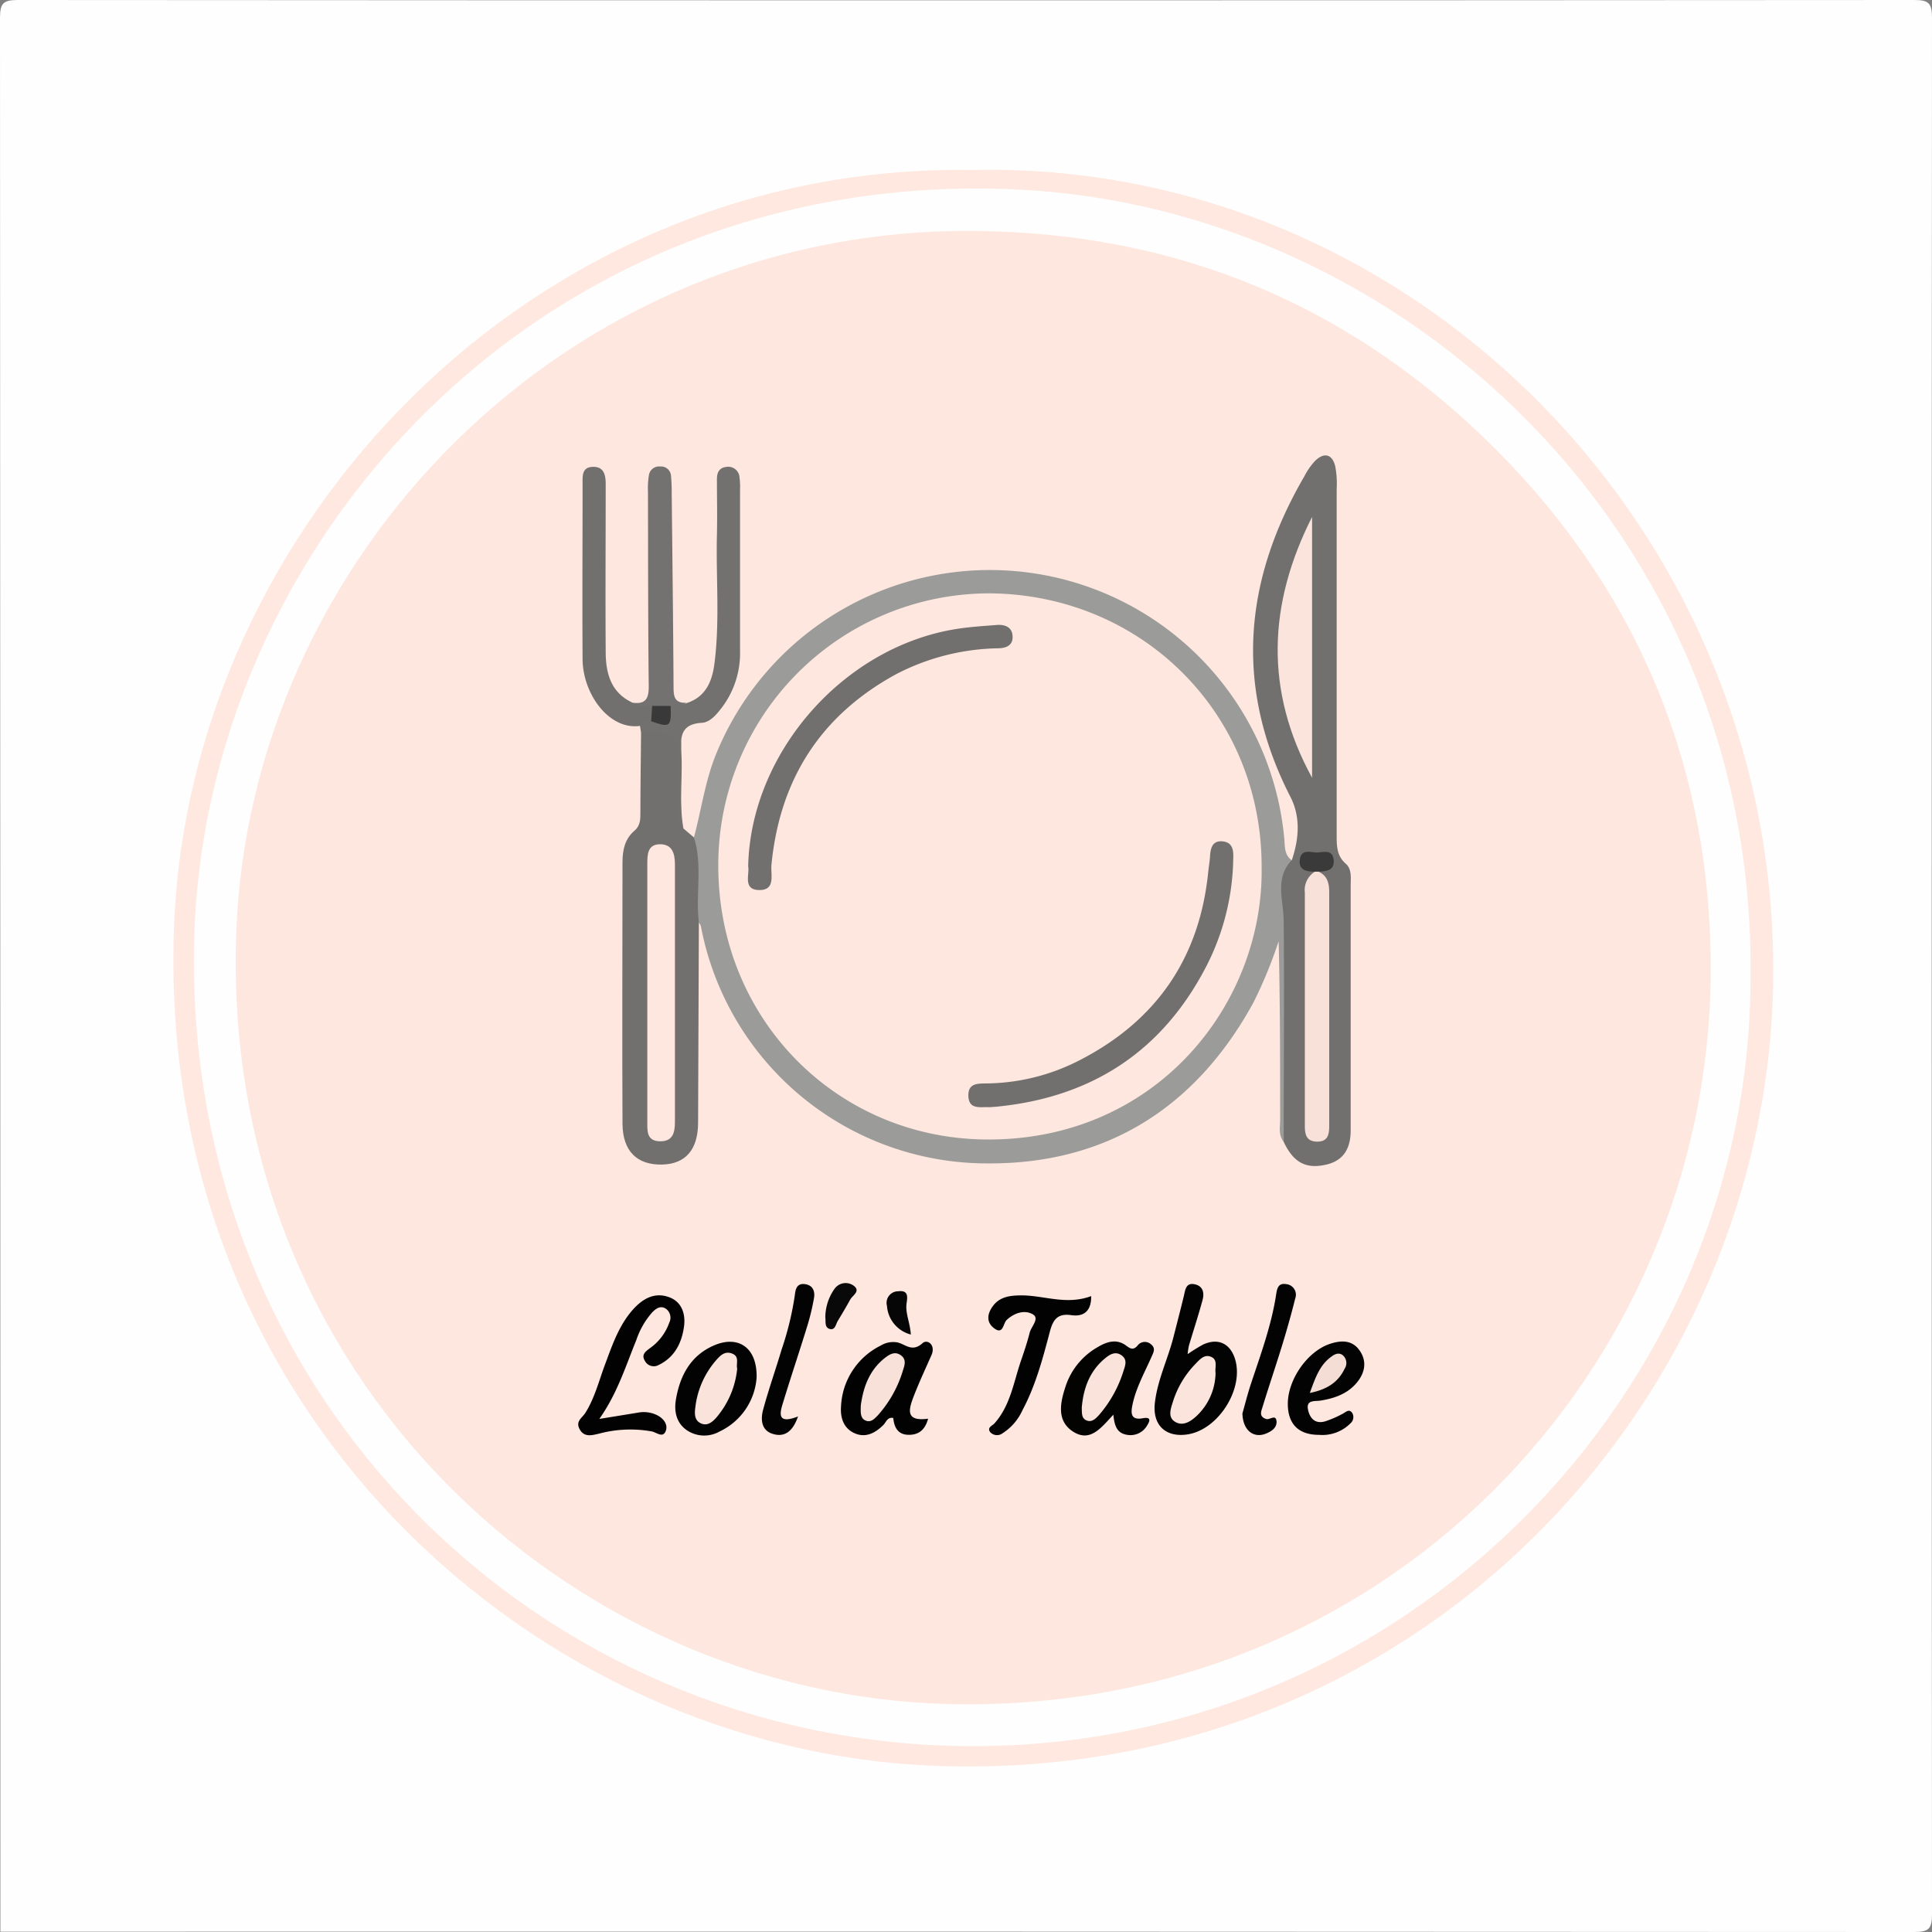 <svg id="Layer_1" data-name="Layer 1" xmlns="http://www.w3.org/2000/svg" viewBox="0 0 351.89 351.89"><rect x="0" y="0" width="351.89" height="351.89" fill="#808080" stroke="none"/><path d="M-27.83,325.76q0-174.3-.07-348.6c0-2.63.6-3.23,3.23-3.23q172.71.12,345.44,0c2.63,0,3.22.6,3.22,3.23q-.11,172.73,0,345.44c0,2.63-.59,3.22-3.22,3.22Q146.47,325.72-27.83,325.76Z" transform="translate(27.9 26.07)" fill="#fefefe"/><path d="M149.31,4.89c79.4-1.74,146.48,65.07,145.76,147-.67,77-64.68,147.16-152.91,143.65C70.07,292.71.28,231.39,3.81,142.42,6.68,70.21,68.51,3.56,149.31,4.89Z" transform="translate(27.9 26.07)" fill="#fee8df"/><path d="M290.94,151.33c.36,75.86-62.94,141.94-144,140.62C70.86,290.71,6,229.27,7.44,146.28c1.22-73.07,63-142,150-137.83C227.6,11.8,291.62,71,290.94,151.33Z" transform="translate(27.9 26.07)" fill="#fefefe"/><path d="M149.76,16q55.61.51,94.92,39.91c26.33,26.48,39.35,58.91,39,95.79-.69,72.06-59.55,134.72-139.14,132.59-68.41-1.83-132.15-59.2-129.42-140.13C17.41,76.1,74.71,15.23,149.76,16Z" transform="translate(27.9 26.07)" fill="#fee7de"/><path d="M205.91,181.9c-1-1.22-.65-2.68-.65-4,0-10.83,0-21.66-.27-32.55a81.45,81.45,0,0,1-4.61,11.21c-10.45,19.09-26.72,29.38-48.32,29.27a53.07,53.07,0,0,1-52.31-43.25,2.13,2.13,0,0,0-.35-.59,1.85,1.85,0,0,1-.92-1.41c-.22-4.69-1-9.38,0-14.07,1.32-4.91,2-10,3.86-14.77a53.85,53.85,0,0,1,103.69,15.09c.11,1.35,0,2.8,1.32,3.77-1,15.22.08,30.46-.32,45.69C207,178.18,207.51,180.26,205.91,181.9Z" transform="translate(27.9 26.07)" fill="#9b9b9a"/><path d="M205.91,181.9c0-13.38.13-26.75,0-40.12,0-3.87-1.73-7.83,1.49-11.22,1.3-3.86,1.61-7.83-.26-11.48-10.25-20-8.54-39.39,2.54-58.41a12.13,12.13,0,0,1,2-2.85c1.61-1.53,3.05-1.19,3.61,1a17.07,17.07,0,0,1,.27,4.18q0,31.41,0,62.81c0,2-.08,3.91,1.66,5.44,1.14,1,.89,2.62.89,4,0,14.86,0,29.71,0,44.56,0,3.08-1.13,5.32-4.1,6.15C210.08,187,207.7,185.74,205.91,181.9Z" transform="translate(27.9 26.07)" fill="#71706f"/><path d="M98.5,126.47c1.61,5.08.26,10.34.89,15.48q-.06,18.21-.14,36.42c0,4.94-2.27,7.57-6.55,7.67-4.57.1-7.19-2.43-7.22-7.46-.08-15.87,0-31.75,0-47.62,0-2.16.43-4.24,2.16-5.71,1.17-1,1.09-2.22,1.1-3.5,0-4.78.08-9.57.12-14.35,1-1.06,2.31-.91,3.59-1,2.57-.12,3.85.78,3.7,3.65-.2,4.07-.07,8.15,0,12.23,0,.88-.4,1.89.5,2.61Z" transform="translate(27.9 26.07)" fill="#71706f"/><path d="M96.6,124.92c-1.53-1.15-.74-2.79-.83-4.21-.13-2.08,0-4.18,0-6.28,0-7,0-7-6.9-7l-.2-1.25c-.26-1.39.8-1.29,1.62-1.45,2.23.79,3.28-.41,3.91-2.32.91-.62,2,.05,2.92-.41,3.54-1.11,4.7-4,5.11-7.23,1-7.79.26-15.62.45-23.43.08-3.38,0-6.77,0-10.15,0-1.18.41-2.08,1.72-2.22a2.06,2.06,0,0,1,2.4,2,12.15,12.15,0,0,1,.09,2.09c0,9.81,0,19.62,0,29.42a16.42,16.42,0,0,1-3.19,10.16c-1,1.31-2.19,2.85-3.78,2.94-4.16.26-3.85,3-3.7,5.79C96.43,115.85,95.76,120.41,96.6,124.92Z" transform="translate(27.9 26.07)" fill="#727170"/><path d="M90.71,105.3c-.81,0-1.63,0-2.07.85C83,106.91,78.25,100.3,78.21,94c-.07-10.64,0-21.29,0-31.93,0-1.42-.16-3.05,1.87-3.11s2.34,1.5,2.34,3.14c0,10.18-.07,20.36,0,30.53,0,3.85.9,7.47,4.93,9.3,1.18.67,2.69-.39,3.8.72A2,2,0,0,1,90.71,105.3Z" transform="translate(27.9 26.07)" fill="#71706f"/><path d="M90.88,102.51c-1.17-.19-2.48.39-3.52-.59,2.29.31,2.92-.71,2.9-3-.13-11.79-.11-23.58-.14-35.36a14.9,14.9,0,0,1,.18-3.14,1.88,1.88,0,0,1,2.07-1.52,1.81,1.81,0,0,1,1.94,1.63,30.05,30.05,0,0,1,.13,3.15c.13,11.78.27,23.56.34,35.34,0,1.7.13,3,2.31,2.91-.83.8-1.88.42-2.84.55C93.12,103.74,92,103.71,90.88,102.51Z" transform="translate(27.9 26.07)" fill="#737270"/><path d="M188.41,220.57a30.33,30.33,0,0,1,2.83-1.75c2.66-1.23,4.86-.24,5.77,2.52,1.79,5.46-3,13.06-8.7,13.86-3.92.56-6.31-1.72-5.87-5.71.47-4.21,2.37-8,3.41-12.09.63-2.48,1.29-5,1.88-7.45.27-1.17.39-2.5,2.08-2.08,1.45.36,1.65,1.62,1.33,2.81-.76,2.81-1.67,5.58-2.5,8.36A13.83,13.83,0,0,0,188.41,220.57Z" transform="translate(27.9 26.07)" fill="#030303"/><path d="M81.26,232.37l7.07-1.15a5.52,5.52,0,0,1,3.42.45c1.15.57,2,1.62,1.65,2.77-.48,1.52-1.65.42-2.56.21a22.08,22.08,0,0,0-9.7.42c-1.18.26-2.6.71-3.44-.78s.41-2.08,1-3c1.76-2.79,2.52-6,3.66-9,1.26-3.39,2.44-6.82,4.83-9.62,1.77-2.06,4-3.49,6.76-2.48,2.24.81,3,2.88,2.76,5.15-.39,3.13-1.7,5.82-4.73,7.25a1.82,1.82,0,0,1-2.43-.81c-.67-1.11.11-1.68.89-2.27A9.55,9.55,0,0,0,94,214.83a2,2,0,0,0-.59-2.51c-1-.67-1.79-.07-2.48.6A14.57,14.57,0,0,0,88,218C86.06,222.73,84.57,227.66,81.26,232.37Z" transform="translate(27.9 26.07)" fill="#030202"/><path d="M174.88,231.6c-2.21,2.37-4.2,5.07-7.3,3.1s-2.37-5.32-1.4-8.25a12.79,12.79,0,0,1,5.85-7.16c1.67-1,3.47-1.58,5.23-.24.76.57,1.27.8,2,0a1.66,1.66,0,0,1,2.48-.27c1,.79.34,1.66,0,2.5-1.23,2.75-2.71,5.42-3.35,8.4-.33,1.51-.44,3,1.88,2.56,1.57-.28,1.26.54.76,1.33a3.48,3.48,0,0,1-3.56,1.71C175.48,235,175.09,233.56,174.88,231.6Z" transform="translate(27.9 26.07)" fill="#030302"/><path d="M141.14,232.33c-.56,2.12-1.82,3-3.67,2.93s-2.52-1.39-2.67-3.06c-1.07-.23-1.3.77-1.82,1.29-1.54,1.52-3.32,2.41-5.37,1.42-1.87-.9-2.47-2.78-2.33-4.75A13,13,0,0,1,132.53,219a4.34,4.34,0,0,1,3.05-.56c1.48.35,2.66,1.83,4.54.14.89-.81,2.45.31,1.64,2.16-1.08,2.45-2.22,4.88-3.19,7.38S136.9,232.89,141.14,232.33Z" transform="translate(27.9 26.07)" fill="#020202"/><path d="M170.84,210c.06,2.93-1.56,3.77-3.61,3.47-2.67-.39-3.39,1-3.95,3.15-1.28,4.85-2.57,9.7-4.95,14.16a9.69,9.69,0,0,1-3.61,4.19,1.67,1.67,0,0,1-2.25-.18c-.66-.85.36-1.16.76-1.61,2.93-3.28,3.49-7.56,4.86-11.5.57-1.65,1.12-3.32,1.55-5,.28-1.14,1.84-2.59.61-3.34-1.48-.89-3.37-.32-4.79,1-.68.64-.61,2.83-2.35,1.47-1.47-1.15-1.14-2.72-.12-4.06,1.26-1.64,3.06-1.86,5-1.88C162.17,209.82,166.27,211.71,170.84,210Z" transform="translate(27.9 26.07)" fill="#020202"/><path d="M109.91,224.79a11.78,11.78,0,0,1-6.75,9.87,5.66,5.66,0,0,1-6-.26c-1.93-1.36-2.31-3.49-1.94-5.63.75-4.34,2.7-8,7-9.82S110,219.29,109.91,224.79Z" transform="translate(27.9 26.07)" fill="#030303"/><path d="M212.34,235.27c-3.67,0-5.63-1.9-5.68-5.52-.07-4.48,3.57-9.73,7.73-11.07,2-.65,4-.71,5.35,1.23s1,4-.47,5.8c-1.71,2.09-4.11,2.92-6.72,3.33-1,.15-2.66-.2-2.18,1.78.38,1.58,1.38,2.48,3.06,2a18.6,18.6,0,0,0,3.18-1.37c.61-.3,1.19-1,1.78-.17a1.49,1.49,0,0,1-.33,1.9A7.19,7.19,0,0,1,212.34,235.27Z" transform="translate(27.9 26.07)" fill="#030303"/><path d="M117.45,231.92c-1,2.91-2.59,3.82-4.65,3.16s-2.18-2.66-1.7-4.41c1-3.7,2.29-7.33,3.38-11a55.49,55.49,0,0,0,2.39-9.85c.12-1.08.36-2.2,1.84-2s1.87,1.33,1.64,2.59a42.38,42.38,0,0,1-1.23,5.09c-1.44,4.67-3,9.31-4.43,14C114.11,231.36,113.64,233.41,117.45,231.92Z" transform="translate(27.9 26.07)" fill="#040303"/><path d="M198.39,231.37c.44-1.53.94-3.56,1.6-5.54,1.76-5.3,3.69-10.55,4.54-16.1.17-1.14.39-2.16,1.84-1.91a1.94,1.94,0,0,1,1.64,2.61c-.7,2.81-1.49,5.61-2.34,8.39-1.16,3.78-2.43,7.52-3.59,11.3-.24.79-.77,1.83.66,2.27.64.19,1.81-1,1.87.53,0,1.18-1.05,1.77-2,2.15C200.38,235.92,198.47,234.43,198.39,231.37Z" transform="translate(27.9 26.07)" fill="#030303"/><path d="M122.42,213.84a9.07,9.07,0,0,1,1.71-5.21,2.48,2.48,0,0,1,3.44-.54c1.35,1-.17,1.75-.61,2.54-.73,1.32-1.49,2.61-2.27,3.89-.38.63-.48,1.8-1.54,1.44C122.25,215.65,122.53,214.59,122.42,213.84Z" transform="translate(27.9 26.07)" fill="#0a0909"/><path d="M138,217a5.81,5.81,0,0,1-4.35-5.22,2.11,2.11,0,0,1,2.05-2.66c2-.25,1.65,1.21,1.51,2.29C137,213.19,137.84,214.77,138,217Z" transform="translate(27.9 26.07)" fill="#070606"/><path d="M201.89,131.73c.45,25.11-19.33,50.21-50.57,49.74-27.12-.41-48.45-22.17-48.39-49.93A49.44,49.44,0,0,1,152.39,82C180.12,82.25,201.88,103.89,201.89,131.73Z" transform="translate(27.9 26.07)" fill="#fee7de"/><path d="M211.08,115.59c-8.71-15.9-8-31.73,0-47.51Z" transform="translate(27.9 26.07)" fill="#fae4db"/><path d="M212.27,132.69c1.58.76,1.93,2.06,1.93,3.73,0,14,0,28,0,42,0,1.63.12,3.54-2.34,3.44-2.17-.09-2.1-1.84-2.1-3.36,0-14,0-28,0-42a3.93,3.93,0,0,1,1.87-3.83A.54.54,0,0,1,212.27,132.69Z" transform="translate(27.9 26.07)" fill="#f7e1d9"/><path d="M212.27,132.69l-.35,0-.35,0c-1.5,0-3-.25-2.72-2.23s2-1.27,3.08-1.26,2.82-.7,3.07,1.27S213.75,132.63,212.27,132.69Z" transform="translate(27.9 26.07)" fill="#393a39"/><path d="M90,154.75c0-7.83,0-15.65,0-23.48,0-1.74.06-3.54,2.29-3.57s2.74,1.67,2.74,3.65q0,23.46,0,46.94c0,2-.42,3.59-2.8,3.51S90,179.89,90,178.22Z" transform="translate(27.9 26.07)" fill="#fee7de"/><path d="M90.88,102.51h3.37c.12,3.85-.09,4-3.54,2.78C90.77,104.37,90.83,103.44,90.88,102.51Z" transform="translate(27.9 26.07)" fill="#383938"/><path d="M193.5,224a11,11,0,0,1-3.44,7.82c-1.08,1-2.4,1.87-3.78,1.16-1.62-.83-.92-2.53-.54-3.77a17.23,17.23,0,0,1,4.09-6.85c.8-.83,1.69-1.91,3-1.23C193.92,221.69,193.35,223,193.5,224Z" transform="translate(27.9 26.07)" fill="#fbe4db"/><path d="M169.13,230.33c.29-3.51,1.43-6.72,4.32-9.06.8-.65,1.78-1.25,2.86-.53s.84,1.68.46,2.76a22.24,22.24,0,0,1-4.49,8.15c-.62.67-1.36,1.46-2.39.94C169.05,232.17,169.17,231.22,169.13,230.33Z" transform="translate(27.9 26.07)" fill="#f9e3da"/><path d="M128.89,229.86c.42-3,1.41-6.27,4.37-8.59.83-.65,1.8-1.26,2.87-.53s.79,1.73.43,2.79A21.46,21.46,0,0,1,132,231.7c-.62.64-1.33,1.46-2.38.9C128.84,232.16,128.82,231.27,128.89,229.86Z" transform="translate(27.9 26.07)" fill="#f8e1d9"/><path d="M106.37,223.22a16.11,16.11,0,0,1-3.78,8.88c-.7.8-1.59,1.57-2.71,1.13-1.34-.52-1.29-1.85-1.13-3a15.81,15.81,0,0,1,3.73-8.49c.77-.88,1.63-1.82,3-1.26S106.13,222.3,106.37,223.22Z" transform="translate(27.9 26.07)" fill="#fae3da"/><path d="M210.67,227.64c1-2.8,1.81-5,3.72-6.46.62-.49,1.38-1,2.2-.48a1.87,1.87,0,0,1,.42,2.52C215.85,225.66,213.85,227,210.67,227.64Z" transform="translate(27.9 26.07)" fill="#f3ddd5"/><path d="M153.27,175.53c-.35,0-.7.07-1.05.06-1.56-.08-3.64.49-3.74-2s1.84-2.29,3.52-2.33a37.76,37.76,0,0,0,16.48-4.09c14.11-7.16,22.07-18.59,23.68-34.37.09-.92.26-1.84.32-2.77.09-1.5.35-3,2.24-2.86s2.07,1.62,2,3.14a44.27,44.27,0,0,1-4.86,19.53C183.78,165.53,170.76,173.92,153.27,175.53Z" transform="translate(27.9 26.07)" fill="#71706f"/><path d="M108.37,131.7c.47-20.75,17.42-40,38-43.22,2.41-.38,4.86-.53,7.29-.72,1.61-.13,2.91.5,2.87,2.25,0,1.53-1.27,2-2.73,2a41.72,41.72,0,0,0-18.47,4.71c-13.78,7.51-21.2,19.18-22.72,34.72-.17,1.8.81,4.64-2.23,4.6S108.66,133.2,108.37,131.7Z" transform="translate(27.9 26.07)" fill="#71706f"/></svg>